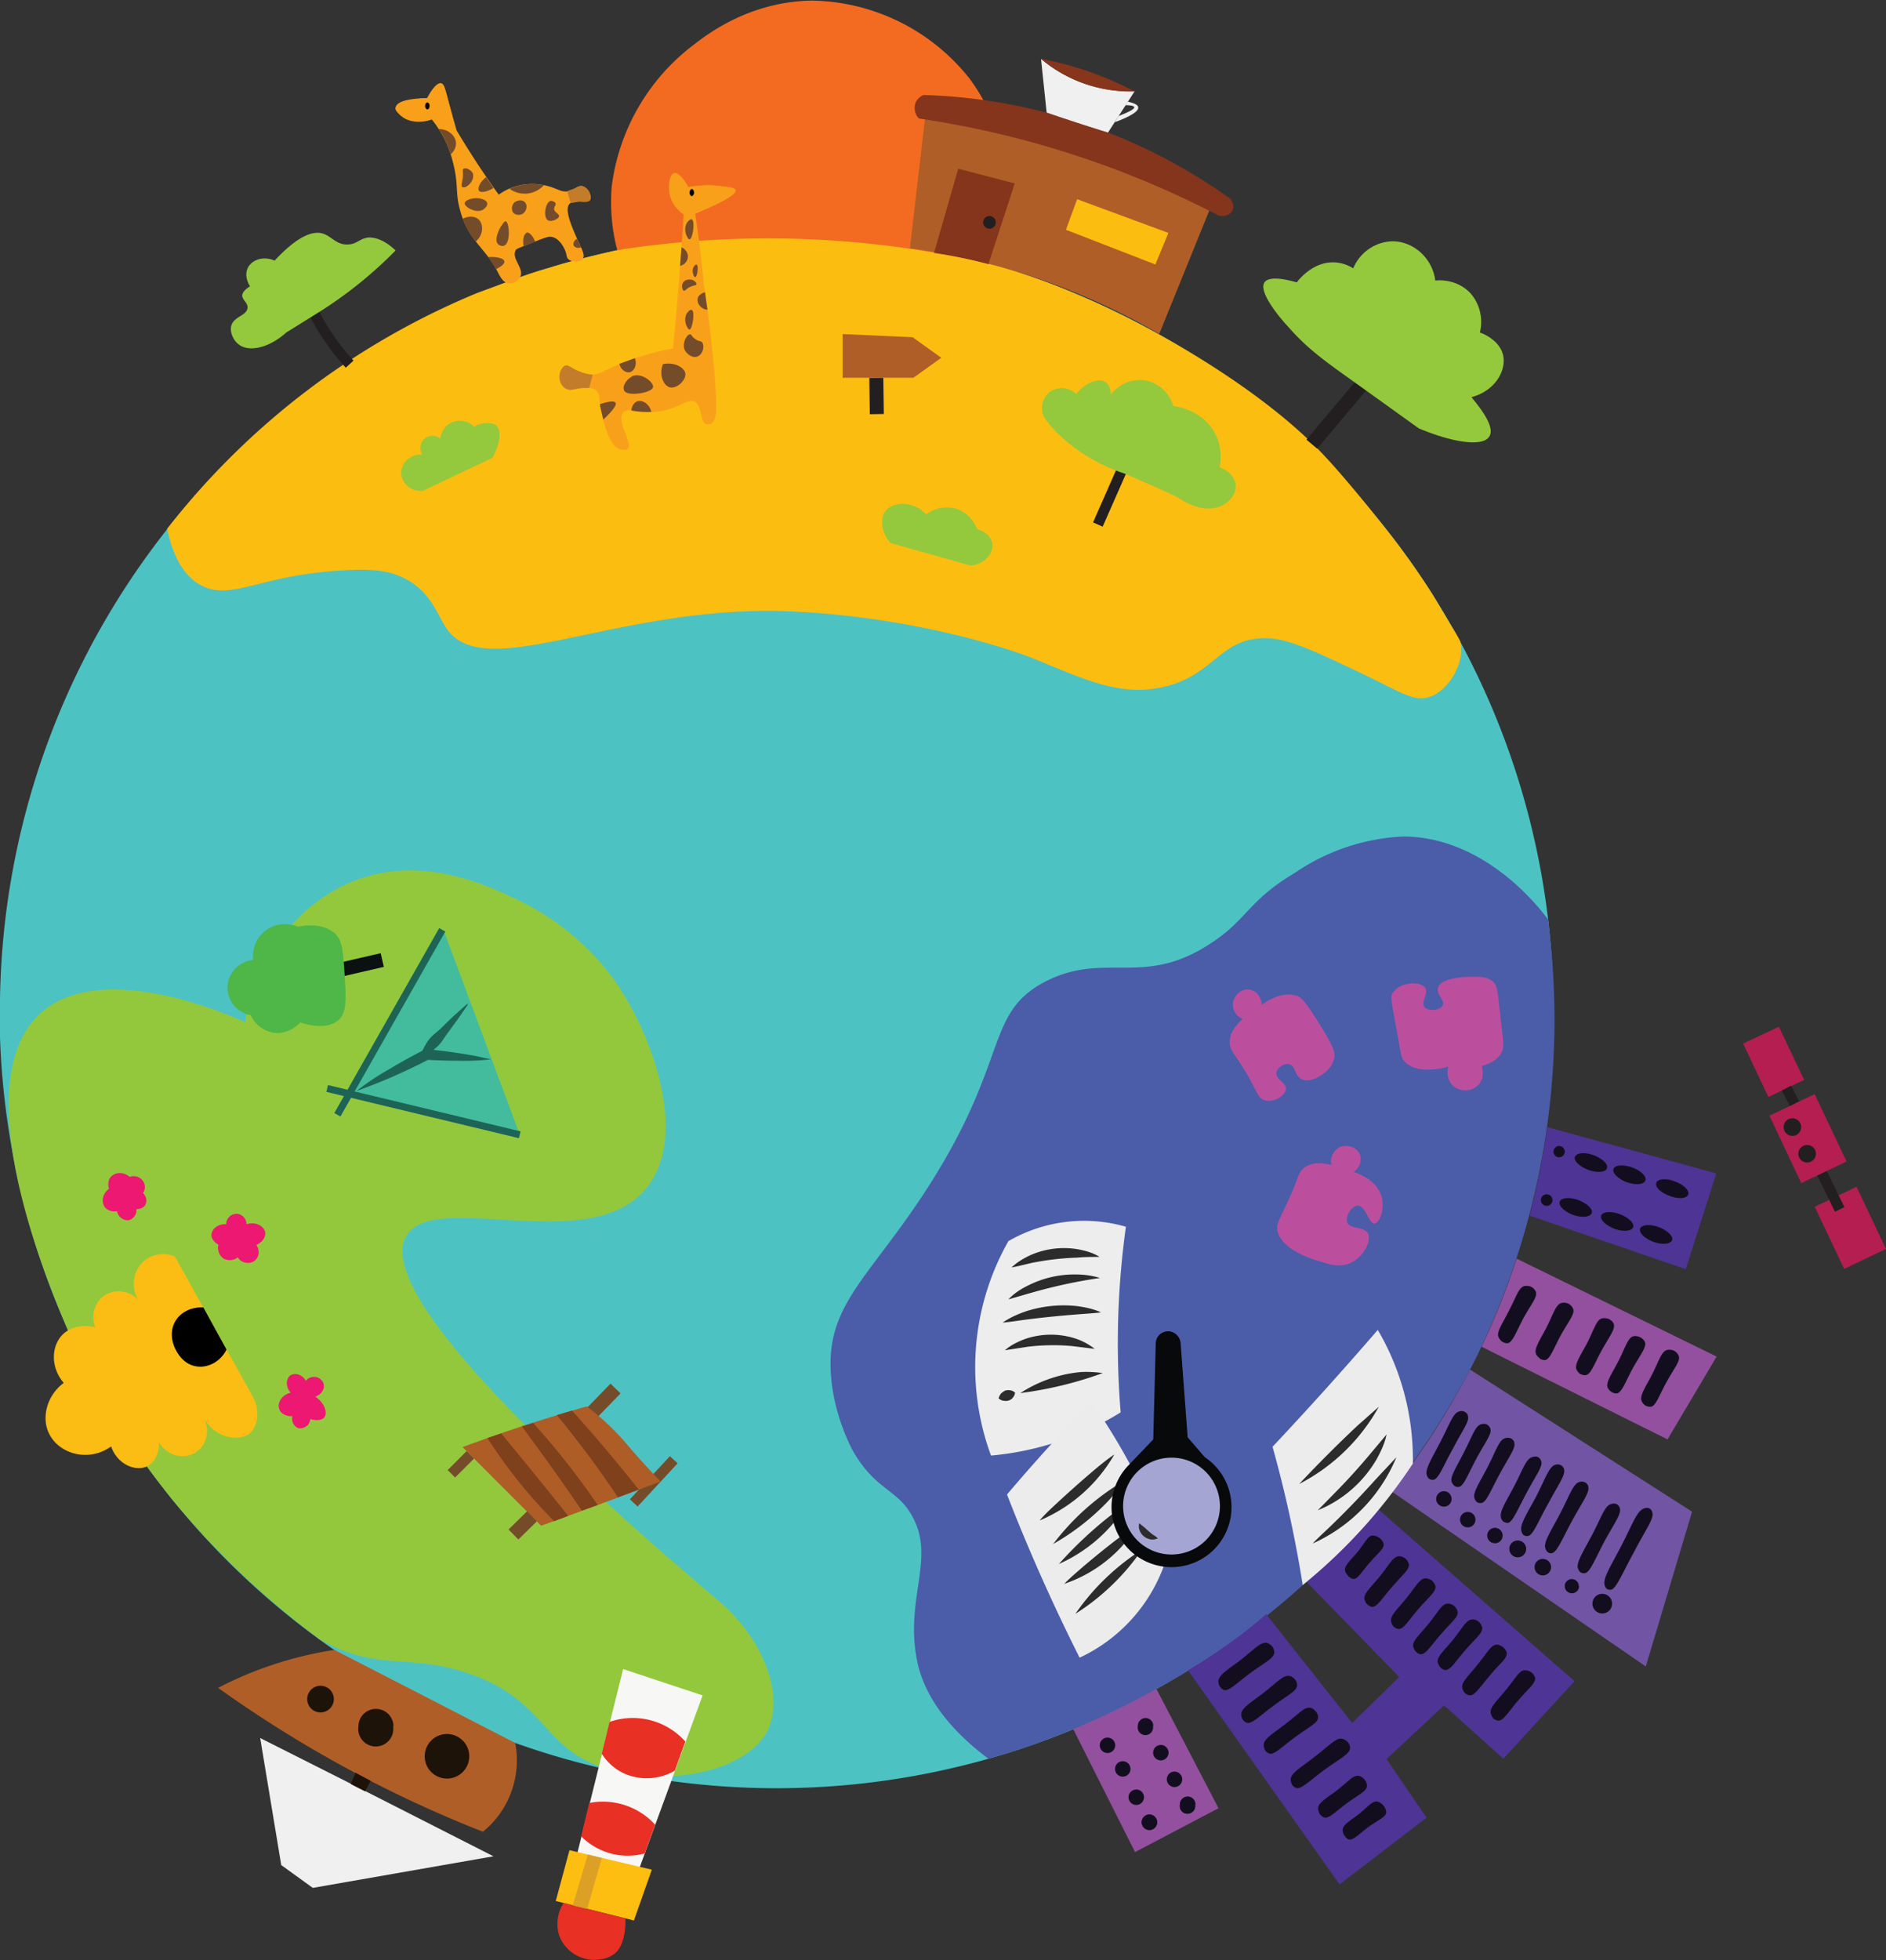 <svg xmlns="http://www.w3.org/2000/svg" viewBox="0 0 716.7 744.5"><rect x="0" y="0" width="716.7" height="744.5" fill="#333333" stroke="none"/><defs><clipPath id="b" clipPathUnits="userSpaceOnUse"><path d="M0 595.3h841.9V0H0z"/></clipPath><clipPath id="c" clipPathUnits="userSpaceOnUse"><path d="M0 595.3h841.9V0H0z"/></clipPath><clipPath id="d" clipPathUnits="userSpaceOnUse"><path d="M0 595.3h841.9V0H0z"/></clipPath><clipPath id="e" clipPathUnits="userSpaceOnUse"><path d="M0 595.3h841.9V0H0z"/></clipPath><clipPath id="a" clipPathUnits="userSpaceOnUse"><path d="M178 665h575.1V-64.4h-575z"/></clipPath><clipPath id="f" clipPathUnits="userSpaceOnUse"><path d="M0 595.3h841.9V0H0z"/></clipPath><clipPath id="g" clipPathUnits="userSpaceOnUse"><path d="M0 595.3h841.9V0H0z"/></clipPath><clipPath id="h" clipPathUnits="userSpaceOnUse"><path d="M0 595.3h841.9V0H0z"/></clipPath><clipPath id="i" clipPathUnits="userSpaceOnUse"><path d="M0 595.3h841.9V0H0z"/></clipPath><clipPath id="j" clipPathUnits="userSpaceOnUse"><path d="M0 595.3h841.9V0H0z"/></clipPath><clipPath id="k" clipPathUnits="userSpaceOnUse"><path d="M0 595.3h841.9V0H0z"/></clipPath><clipPath id="l" clipPathUnits="userSpaceOnUse"><path d="M0 595.3h841.9V0H0z"/></clipPath><clipPath id="m" clipPathUnits="userSpaceOnUse"><path d="M0 595.3h841.9V0H0z"/></clipPath><clipPath id="n" clipPathUnits="userSpaceOnUse"><path d="M0 595.3h841.9V0H0z"/></clipPath><clipPath id="o" clipPathUnits="userSpaceOnUse"><path d="M0 595.3h841.9V0H0z"/></clipPath><clipPath id="p" clipPathUnits="userSpaceOnUse"><path d="M0 595.3h841.9V0H0z"/></clipPath><clipPath id="q" clipPathUnits="userSpaceOnUse"><path d="M0 595.3h841.9V0H0z"/></clipPath><clipPath id="r" clipPathUnits="userSpaceOnUse"><path d="M0 595.3h841.9V0H0z"/></clipPath><clipPath id="s" clipPathUnits="userSpaceOnUse"><path d="M0 595.3h841.9V0H0z"/></clipPath><clipPath id="t" clipPathUnits="userSpaceOnUse"><path d="M0 595.3h841.9V0H0z"/></clipPath><clipPath id="u" clipPathUnits="userSpaceOnUse"><path d="M0 595.3h841.9V0H0z"/></clipPath></defs><g clip-path="url(#b)" transform="matrix(1.333 0 0 -1.333 -265.7 781.1)"><path fill="#4dc2c3" d="M199.3 297.9a221.4 221.4 0 10442.9 0 221.4 221.4 0 00-443 0"/></g><g clip-path="url(#c)" transform="matrix(1.333 0 0 -1.333 -265.7 781.1)"><path fill="#fcbd11" d="M247 435.2c2.2-10.5 6.5-14.3 9.6-16 8.8-4.7 17 3.2 41.7 4.3 7.9.4 12.7-.2 17.4-2.9 7-4.1 8.4-10.3 11.2-14.1 11.5-15.5 49.3 7.7 99 5.2 38.2-1.9 66-12.6 66-12.6 15.2-5.9 26.5-12.4 40.6-8.5 13 3.6 14.9 13.3 27 13.5 6.2.2 13.2-3 27.1-9.6 12.3-5.8 15.9-8.8 20.6-7 5.7 2.2 9.9 10.4 8.4 15.7-.2.5-1 2-2.9 5l-5 8.4c-3.4 5.3-6.2 9.3-7.5 11-2.4 3.4-4.5 6-6.3 8.3-7.4 9.4-14 17-16.2 19.3-17.2 19-49.3 37.7-71.6 47-8.3 3.6-16 6-17 6.4a221 221 0 01-63.6 10.8s-25 .5-50.2-4.7a336 336 0 01-15.3-3.8l-2.7-.8-1.6-.5c-3.7-1-8.1-2.6-8.1-2.6l-12.2-4.5a217.3 217.3 0 01-88.5-67.3"/></g><g clip-path="url(#d)" transform="matrix(1.333 0 0 -1.333 -265.7 781.1)"><path fill="#4b5ca9" d="M640.6 324c-2.7 3.7-18.2 23.5-41.2 23.6a59.6 59.6 0 01-31-10.4c-13.4-8-13.5-13.3-24-20.1-19.3-12.7-30-2-47.2-10.9-17.6-9.3-9.6-22.6-34.8-60.8-15.2-23-26.6-31-26.3-48.7.2-13.4 6.5-24.4 6.5-24.4 6.9-11.8 13.1-10.4 17.5-19.8 5.2-11.1-2.3-22.1.4-38.3 1.2-7.7 5.7-18.2 20.6-29.4 11.7 3.3 28 9 46 18.8a221 221 0 0193.2 95.8A218.8 218.8 0 01640.6 324"/></g><g clip-path="url(#e)" transform="matrix(1.333 0 0 -1.333 -265.7 781.1)"><path fill="#93c83d" d="M290 119.1c16.8-9.8 25.4-4 42.9-10 23-7.8 20.6-22.4 41.2-27.7 17-4.5 39 .2 44.3 12 4.5 10.3-2 26-14 36.2-78.3 66.4-95.3 94-89.2 104.2 8 13.6 53.6-6.8 69.1 14.5 11 15 1 43-9.8 58.3-2 2.8-11 15.2-28.1 23.2-9 4.2-27.7 13-47.2 4.7-24.8-10.6-29.7-37.8-30-39.8-6.7 3-40.8 17.4-57.8 3-22.5-19.2.8-75.4 6.6-89.2 10-24.2 24.5-42.3 30-49.3a236 236 0 0142-40"/></g><g clip-path="url(#f)" transform="matrix(1.333 0 0 -1.333 -265.7 781.1)"><path fill="#f36b21" d="M375.3 514.7a279.1 279.1 0 00107.4-4.2c.7 1.9 10.7 29.3-7 53.1a58.4 58.4 0 01-45 22.2c-17.2-.3-29-9-33.5-12.5a60 60 0 01-23.5-40.6c-.6-7.6.5-13.9 1.6-18"/></g><g clip-path="url(#g)" transform="matrix(1.333 0 0 -1.333 -265.7 781.1)"><path fill="#b05e27" d="M458.7 515.1L463 552a231.7 231.7 0 0081.2-25.7l-14.4-35.5a192.8 192.8 0 01-71 24.4"/><path fill="#84351b" d="M461.3 552.2a4.3 4.3 0 00-1 4.4c.6 1.5 2 2.2 2.3 2.3a158 158 0 0087.5-29.6c.7-.9 1-2 .7-3-.4-1.3-2.1-2.2-4-1.8a270.2 270.2 0 01-85.5 27.7M465.6 513.9a132.8 132.8 0 0015.5-3.2l7.5 23-16.1 4.2z"/><path fill="#fcbd11" d="M503.2 520.5l25.5-9.9 3.7 9-26 9.6z"/><path fill="#231f20" d="M483.2 522.6a1.8 1.8 0 10-3.6 0 1.8 1.8 0 003.6 0"/><path fill="#f1f0f0" d="M497.7 553.9l-1.6 15.3a39 39 0 0126.7-9.2l-7.6-11.8a669 669 0 00-17.5 5.7"/><path fill="#87361b" d="M496.1 569.2a94.8 94.8 0 0026.7-9.3 39.8 39.8 0 00-26.7 9.3"/><path fill="#f1f0f0" d="M517 551.1c4.7 1.7 7 3.2 6.8 4.3 0 .6-1 1.2-3 1.6l-.6-1c1.6 0 2.4-.2 2.5-.6 0-.5-1.4-1.3-4.5-2.5l-1.1-1.8"/></g><g clip-path="url(#h)" transform="matrix(1.333 0 0 -1.333 -265.7 781.1)"><path fill="none" stroke="#231f20" stroke-miterlimit="10" stroke-width="3" d="M299 482.2a67 67 0 00-10.4 15.1"/><path fill="#94c93d" d="M289.9 496.8l-9-5.6c-5.1-4.6-10.9-5.6-13.6-3.3-1.4 1-2.6 3.5-2 5.4.9 2.6 4.4 2.7 4.6 5 .1 1.6-2 2.4-1.4 4 .3 1 2.1 2.1 2.1 2.1-1.1 1.7-1.4 3.7-.6 5.3 1.2 2.3 4.5 3.4 7.6 2 7 7.5 11.2 8.5 13.8 7.7 2.5-.8 3.8-3.2 7-3.1 2.6 0 3.4 1.7 6 2 1.6 0 4.2-.4 7.7-3.7a119.9 119.9 0 00-22.2-17.8M319.7 446l20 9.5c2.4 4.3 2.6 8.1 1 9.3-.8.7-2.3.6-2.7.6-1.7 0-3-.7-3.5-1a5.8 5.8 0 01-6.8 1c-2.5-1.3-2.8-4.2-2.9-4.4-1.2 1-2.9 1-4 .3-1.6-1-2.1-3.1-1.1-4.9-3.2.3-5.8-2.1-6-4.9-.1-3 2.6-5.7 6-5.4M453 431.3l23-6.5c4.2.3 6.7 3.8 6.2 6.4-.4 1.9-2.1 3.4-4.3 4-.2.4-1.7 4.6-6.3 5.9a9.7 9.7 0 01-8.2-1.7c-4 4.1-9.6 3.6-11.7.9-1.5-2.2-1.2-6 1.4-9"/><path fill="none" stroke="#231f20" stroke-miterlimit="10" stroke-width="3" d="M512.3 436.5l7.4 16.8"/><path fill="#94c93d" d="M500.4 462.9c-1.5 1.6-2.6 3-3.3 4a5.8 5.8 0 001.4 7.3 5.8 5.8 0 007.6-.5c3 3.7 6.8 4.6 8.5 3.3 1.3-1 1.4-3 1.4-3.5 2.2 3 6 4.6 9.6 4.1 3.9-.6 7.1-3.5 8.2-7.3.7-.1 8.5-1.1 12-8 2.1-4.1 1.5-8.1 1.2-9.5 2.6-.9 4.5-3 4.6-5.2.2-3-2.7-5-3.2-5.3-3.4-2.2-8.7-1.4-13.4 2a452 452 0 01-15.3 6.8 49.6 49.6 0 00-19.3 11.8"/><path fill="none" stroke="#231f20" stroke-miterlimit="10" stroke-width="4" d="M573.3 459.4l14.7 17.5"/><path fill="#94c93d" d="M559.8 505.5c1.3 1.9 6.1.9 9.2 0 .4.5 4.5 6 10.8 5.7 2.3-.1 4.2-1 5.3-1.7 2 4.8 6.7 7.8 11.6 7.7 5.8-.2 11-4.9 11.8-11.2.5.1 6.2.7 10.2-3.8a12.4 12.4 0 002.5-11c.5-.1 5.5-2 6.6-6.3 1.1-4.6-2.4-10.4-9-12.1 1.6-2 7-8.3 5.1-11.2-1.7-2.9-9.8-2-20.1 2.3l-16.3 11.7c-9.8 7-15 10.5-20.8 17.1-2 2.1-8.8 10-6.9 12.8"/></g><path fill="#94c93d" d="M333.2 157.3l-.2-13.8z"/><path fill="none" stroke="#231f20" stroke-miterlimit="10" stroke-width="5.333" d="M333 143.5l.2 13.8"/><path fill="#b05e27" d="M320.2 143.5h26.9l10.6-7.6-10.9-7.8-26.6-1.2z"/><g clip-path="url(#i)" transform="matrix(1.333 0 0 -1.333 -265.7 781.1)"><path fill="#f9a01b" d="M370.9 467.8c.9-3.5 2.3-9.3 5.6-10 .3 0 1.2-.2 1.7.2 1.8 1.6-3.2 7.7-1.3 10.3 1.4 2 5-.7 11.4.6 5.2 1.1 7.3 3.7 9.2 2.5 2.1-1.4 1.4-6 3.3-6.4l1.2.2c1.3.7 1.5 3 1.5 4.5 0 12.2-3.5 35.2-3.5 35.2a350.6 350.6 0 01-2.5 20.2c6 2.5 11.8 5.2 11.5 6.7-.2.6-1.4.8-3.3 1-2.5.4-6.1.6-10.5-.2-.1.2-2.1 4.4-3.7 4-1.2-.2-1.8-3.6-1.2-6.2.7-3 3-4.9 3.9-5.5a1009 1009 0 00-3-38.2 77.6 77.6 0 01-19.1-6.2c-.9-.4-2.3-1.3-4.3-1.3-4 0-5.9 3.3-7.5 2.5-1.5-.7-2-4.3-.5-5.9 2-2.3 6.9 1.2 9.6-1.2 1.2-1.1.4-2.3 1.5-6.8"/><path fill="#f9a01b" d="M394.2 525l3.3.1c6.7 2.8 11.8 5.3 11.5 6.7-.2.6-1.4.8-3.3 1-3.9.6-7.3.4-10.1-.2-1.3 2.5-3 4.3-4 4-1.4-.3-1.9-3.7-1.3-6.2.7-3 3-4.9 3.9-5.5"/><path fill="#c37c2a" d="M368.3 479.2l-1-3.8h-2c-2.3-.2-3-.8-4.2-.4a3.5 3.5 0 00-1.8 1.6c-1.1 1.9-.2 4.7 1.2 5.2 1 .3 1.6-.8 4.1-1.7 1.4-.6 2.7-.8 3.7-.9"/><path fill="#f9a01b" d="M364.3 517c1-2.3 1.8-3.7 1.2-4.7-.7-1-2.8-1.2-4-.3-.9.6-.4 1.5-1.4 3.3-.3.6-1.4 2.6-3.2 3.1-1 .3-1.7 0-3.9-.8-6.1-2.5-6.4-2.4-6.7-3-1.2-2.5 2.6-5.1 1.3-7.6-.7-1.3-2.3-2-3.6-1.7-1.3.3-2 1.8-2.4 2.4-3.8 7.9-8.8 9.4-11.2 18.7-1.4 5.3-.2 6.8-2.1 13.9a31.3 31.3 0 01-6 11.8c-.7-.2-6.6-1.5-9.4 1.6-.4.4-1 1-.8 1.6.3 2 6.7 2.6 9 2.7 2.3 4.3 3.6 4.3 4 4.2 1-.2 1.2-2.1 2.4-6.4l2-7a253.9 253.9 0 0112-18.3c1.4 1 4.2 2.7 8.2 3 4.3.4 8-1.3 8-1.3 1.1-.4 1.8-.8 3-.8 2.3.1 3 1.8 4.6 1.5 1.5-.3 2.9-2.7 2.3-3.8-.8-1.5-4.6.4-6-1.3-1.4-1.8.8-6.6 2.7-10.9"/><path fill="#f9a01b" d="M328.3 552.9l-6-1c-.5-.3-5.6-1.7-8.7 1.1-.5.5-1.7 1.5-1.4 2.5.5 2.4 7.7 2.5 8.9 2.5.5.9 2.5 4.6 4 4.2.6-.1.9-.9 1.6-3.3l1.6-6"/><path fill="#c37c2a" d="M361 531.5l1-3.4 2.5.4c1.7 0 2.5-.2 3 .4.4.6 0 1.7 0 2-.4 1-1.4 2.1-2.5 2.1-.5 0-.7-.2-1.8-.7l-2.2-.8"/><path fill="#040505" d="M397.2 531.1c0-.5-.3-1-.7-1-.3 0-.6.5-.6 1s.3 1 .6 1c.4 0 .7-.5.7-1M321.8 555.8c0-.5-.3-1-.6-1-.4 0-.7.5-.7 1s.3 1 .7 1c.3 0 .6-.5.6-1"/></g><path fill="#b41e51" d="M684.5 449.4l-12.1-25.6 17.2-8.2 12.1 25.6zM672 416.7l-9.6-20.3L676 390l9.6 20.2zM700.8 482l-11.2-23.6 15.9-7.6 11.2 23.6z"/><path fill="#b41e51" stroke="#231f20" stroke-miterlimit="10" stroke-width="4" d="M692.4 445.7l6.7 13.7"/><g clip-path="url(#j)" transform="matrix(1.333 0 0 -1.333 -265.7 781.1)"><path fill="#b41e51" stroke="#231f20" stroke-miterlimit="10" stroke-width="3" d="M710.9 271.5l-2.3 4.4"/><path fill="#231f20" d="M717 257.2a2.5 2.5 0 10-5 0 2.5 2.5 0 005 0M712.8 264.8a2.5 2.5 0 10-5 0 2.5 2.5 0 005 0"/></g><g clip-path="url(#k)" transform="matrix(1.333 0 0 -1.333 -265.7 781.1)"><path fill="#bc4f9d" d="M596.5 303.3c-1-1.3-.5-2.5.8-9.9 1.5-8 1.4-8.9 2.5-10 3.5-3.6 10.6-1.9 12.4-1.4-.6-2 0-4.1 1.3-5.4 2.2-2 5.9-1.7 7.6.6 1.6 2 .7 4.8.6 5 1.5.4 4 1.2 5.5 3.5 1.1 1.8.7 3.2-.1 10.3-.9 7.7-.8 9.1-2.3 10.4-1.7 1.3-3.7 1.3-6.8 1.2-1.3 0-8-.3-8.7-3.1-.6-2 2.1-3.6 1.3-5-.7-1.5-4.1-1.8-5.2-.5-1.1 1.5 1.3 3.9.2 5.5-1.3 1.9-7 1.7-9-1.2M560 272.4c-2.1.5-2.2 2.4-5.6 8.2-3.2 5.3-4.6 6.1-4.5 8.5 0 3 2.3 5.2 3.7 6.5-1.9.8-3 2.7-2.8 4.6.4 2.4 2.8 4.3 5 3.7 1.8-.4 3.2-2.2 3.2-4.3 1.1.9 6 4.2 10.3 2.5 1.5-.6 3.1-3.1 6.3-8.1 4-6.5 4.5-8.1 4-9.9a7.6 7.6 0 00-2.9-4c-.6-.5-3.8-2.8-6.2-1.7-2.2 1-1.8 3.9-3.6 4.3-1.5.4-3.5-1-3.7-2.4-.3-1.9 2.9-2.8 2.7-4.7-.1-1.8-3.4-3.9-6-3.2M563.5 235.6c-.3 1.6.1 1.8 3.5 9.2 2.6 5.7 2.4 7.3 4.4 8.6 2.5 1.6 5.6 1.1 7.5.6-.5 2 .5 4 2.2 5 2 1 5 .2 5.9-2 .6-1.7 0-3.8-1.8-5 .7-.2 6.6-2 8-7.1.9-3.4-.5-7.4-2-7.6-1.6-.2-2.6 5.2-4.8 5.1-1.7 0-3.7-3-3-4.8.9-2 4.7-1 5.9-3.1 1.1-2.2-1.3-6.7-4.9-8.4-3-1.4-6-.5-9 .5-2.5.7-11 3.4-12 9"/></g><g clip-path="url(#l)" transform="matrix(1.333 0 0 -1.333 -265.7 781.1)"><path fill="#4e3494" d="M635.3 239.6l44.6-15.3 8.7 27.3-48.2 13.2a217.9 217.9 0 00-5-25.2"/><path fill="#93509f" d="M621.7 202.2l53-26.4 14 23.6-57 27.9a212.4 212.4 0 00-10-25.1"/><path fill="#7155a4" d="M596 161l72.5-49.9 13.2 44.1-63.3 40.5A212.3 212.3 0 00596 161"/><path fill="#4e3494" d="M592 156.1l56.2-49.2-20.3-22.1L611 100l-16.4-15.3L606 68l-24.8-19L538 110a146.3 146.3 0 0122.3 16l24.5-31 13.4 13.1-26.4 27.1 10.6 11 9.7 10"/><path fill="#93509f" d="M505.3 93.2l17.6-35 23.8 12.5-17.7 34a224.3 224.3 0 00-23.7-11.5"/><path fill="#130e1f" d="M670.7 232.1c-2.6 1-4.2 2.6-3.8 3.8.4 1.1 2.8 1.3 5.3.4 2.5-1 4.2-2.6 3.8-3.7-.5-1.2-2.8-1.4-5.3-.5M675.3 245.2c-2.5.9-4.2 2.5-3.8 3.7.4 1.2 2.8 1.4 5.3.4 2.5-.9 4.2-2.6 3.8-3.7-.4-1.2-2.8-1.4-5.3-.4M659.6 235.8c-2.5 1-4.2 2.6-3.8 3.8.4 1.1 2.8 1.3 5.3.4 2.5-1 4.2-2.6 3.8-3.7-.4-1.2-2.8-1.4-5.3-.5M663 249.1c-2.4 1-4.1 2.6-3.7 3.8.4 1.1 2.8 1.3 5.3.4s4.2-2.6 3.8-3.7c-.4-1.2-2.8-1.4-5.3-.5M647.7 239.8c-2.5 1-4.2 2.6-3.7 3.8.4 1.1 2.8 1.3 5.3.4 2.5-1 4.2-2.6 3.8-3.7-.5-1.2-2.8-1.4-5.4-.5M652.1 252.6c-2.5 1-4.2 2.6-3.8 3.7.5 1.2 2.8 1.4 5.3.5 2.6-1 4.3-2.6 3.8-3.8-.4-1.1-2.8-1.3-5.3-.4M641.9 244a1.6 1.6 0 10-3.3 0 1.6 1.6 0 003.3 0M645.4 257.8a1.6 1.6 0 10-3.2 0 1.6 1.6 0 003.2 0M657.3 133.3s-.5.4-.6 1.4c-.2 2 2.2 5.7 5 11.1 3 5.9 4.2 9.3 6 10.2 1 .5 1.7.2 1.7.2.7-.3 1-1 1-1.4.4-1.7-2-4.8-5.2-11-3.3-6-5-10.3-6.5-10.8-.9-.2-1.4.3-1.4.3M658.9 129a2.8 2.8 0 10-5.6 0 2.8 2.8 0 005.6 0M649.5 134a2 2 0 10-4.1 0 2 2 0 004 0M641.5 139.4a2.3 2.3 0 10-4.7 0 2.3 2.3 0 004.7 0M634.4 144.6a2.4 2.4 0 10-4.8 0 2.4 2.4 0 004.8 0M627.7 148.4a2.2 2.2 0 10-4.4 0 2.2 2.2 0 004.4 0M613.1 159.3a2.2 2.2 0 10-4.3 0 2.2 2.2 0 004.3 0M529.2 66.7a2.2 2.2 0 10-4.4 0 2.2 2.2 0 004.4 0M540 71.8a2.2 2.2 0 10-4.3 0 2.2 2.2 0 004.4 0"/><path fill="#130e1f" d="M529.2 66.7a2.2 2.2 0 10-4.4 0 2.2 2.2 0 004.4 0M540 71.8a2.2 2.2 0 10-4.3 0 2.2 2.2 0 004.4 0M525.4 74.3a2.2 2.2 0 10-4.3 0 2.2 2.2 0 004.3 0M536.3 79.4a2.2 2.2 0 10-4.3 0 2.2 2.2 0 004.3 0M521.6 81.9a2.2 2.2 0 10-4.4 0 2.2 2.2 0 004.4 0M532.4 87a2.2 2.2 0 10-4.3 0 2.2 2.2 0 004.3 0M517.2 89.1a2.2 2.2 0 10-4.3 0 2.2 2.2 0 004.3 0M528 94.2a2.2 2.2 0 10-4.3 0 2.2 2.2 0 004.4 0M619.9 153.4a2.2 2.2 0 10-4.3 0 2.2 2.2 0 004.3 0M649.8 138s-.5.4-.7 1.3c-.3 1.7 1.8 4.9 4.2 9.5 2.6 5 3.5 7.9 5.1 8.5 1 .4 1.7.1 1.7.1.7-.3 1-1 1-1.2.5-1.6-1.5-4.2-4.3-9.3-2.8-5.3-4.2-9-5.6-9.2-.8-.2-1.4.3-1.4.3M640.5 143.7s-.5.4-.7 1.4c-.3 1.7 1.9 5 4.3 9.6 2.7 5.2 3.6 8.2 5.3 8.9 1 .4 1.7 0 1.7 0 .6-.2 1-1 1-1.2.5-1.6-1.6-4.3-4.5-9.6s-4.3-9-5.8-9.4c-.7-.2-1.3.3-1.3.3M633.6 148.6s-.5.4-.6 1.4c-.3 1.7 1.8 5 4.3 9.6 2.6 5.2 3.6 8.2 5.2 8.9 1 .4 1.7 0 1.7 0 .7-.3 1-1 1-1.2.5-1.6-1.6-4.3-4.4-9.6-3-5.3-4.3-9-5.8-9.4-.8-.2-1.4.3-1.4.3M627.9 152.4s-.6.4-.7 1.3c-.4 1.6 1.6 4.6 3.9 9 2.4 4.7 3.3 7.5 4.9 8 1 .4 1.7.1 1.7.1.6-.3 1-1 1-1.2.5-1.5-1.5-4-4.1-8.9-2.7-5-4-8.4-5.4-8.7-.8 0-1.3.4-1.3.4M620.3 158s-.5.4-.7 1.3c-.3 1.6 1.7 4.5 3.9 8.8 2.4 4.7 3.2 7.5 4.8 8 1 .4 1.7 0 1.7 0 .7-.3 1-.9 1-1.2.5-1.5-1.4-3.9-4-8.7-2.7-4.9-3.9-8.3-5.3-8.5-.8-.2-1.4.3-1.4.3M613.9 162.6s-.5.4-.8 1.3c-.3 1.5 1.6 4.3 3.7 8.5 2.3 4.5 3.1 7.2 4.7 7.7 1 .3 1.6 0 1.6 0 .7-.3 1-1 1.1-1.2.5-1.5-1.4-3.8-3.9-8.4-2.5-4.7-3.7-8-5-8.2-.9-.2-1.4.3-1.4.3M606.7 164.6s-.5.4-.7 1.3c-.3 1.7 1.7 4.8 4 9.3 2.6 5 3.5 7.9 5.1 8.5 1 .4 1.7 0 1.7 0 .7-.3 1-1 1-1.2.5-1.5-1.5-4-4.2-9.2-2.8-5-4.1-8.7-5.6-9-.8-.1-1.3.3-1.3.3M668.3 185.5s-.7.5-1 1.3c-.6 1.5 1.2 4 3.1 7.7 2 4 2.6 6.5 4.3 6.8 1 .2 1.8-.2 1.8-.2a3 3 0 001.3-1.3c.8-1.4-1-3.4-3.3-7.5-2.3-4.2-3.2-7.2-4.7-7.2-.9 0-1.5.4-1.5.4M658.6 189.4s-.6.4-1 1.2c-.5 1.6 1.3 4 3.2 7.7 2 4 2.6 6.5 4.2 6.9 1 .2 1.9-.3 1.9-.3a3 3 0 001.3-1.2c.7-1.4-1-3.4-3.4-7.6-2.2-4.1-3.2-7.2-4.7-7.2-.8 0-1.5.5-1.5.5M649.7 194.5s-.6.5-1 1.3c-.5 1.6 1.3 4 3.2 7.7 2 4 2.6 6.5 4.2 6.8 1 .2 1.9-.2 1.9-.2a3 3 0 001.3-1.2c.7-1.5-1-3.5-3.3-7.6-2.3-4.2-3.2-7.2-4.8-7.2-.8 0-1.5.4-1.5.4M638.2 199s-.7.4-1 1.2c-.6 1.5 1.2 4 3.1 7.7 2 4 2.6 6.5 4.3 6.8 1 .2 1.8-.2 1.8-.2a3 3 0 001.3-1.3c.8-1.4-1-3.4-3.3-7.5-2.3-4.2-3.2-7.2-4.7-7.3-.9 0-1.5.5-1.5.5M627.5 203.7s-.6.4-1 1.3c-.6 1.5 1.3 4 3.1 7.7 2.1 4 2.7 6.4 4.3 6.8 1 .2 1.9-.2 1.9-.2a3 3 0 001.3-1.3c.7-1.4-1.1-3.4-3.4-7.5-2.2-4.2-3.2-7.2-4.7-7.3-.8 0-1.5.5-1.5.5M625 96.4s-.6.6-.7 1.5c-.3 1.6 1.9 3.5 4.4 6.6 2.8 3.4 3.8 5.6 5.4 5.5 1 0 1.8-.6 1.8-.6a3 3 0 001-1.4c.4-1.6-1.7-3-4.7-6.5s-4.4-6.1-5.9-5.8c-.8.1-1.4.7-1.4.7M616.9 103.6s-.6.6-.7 1.5c-.3 1.6 2 3.5 4.4 6.6 2.8 3.4 3.8 5.6 5.4 5.6 1 0 1.8-.7 1.8-.7a3 3 0 001-1.4c.5-1.6-1.7-3-4.6-6.5-3-3.5-4.5-6.1-6-5.8-.8.1-1.3.7-1.3.7M609.9 110.9s-.5.5-.7 1.4c-.3 1.6 2 3.5 4.5 6.6 2.7 3.4 3.7 5.6 5.4 5.6 1 0 1.7-.6 1.7-.6a3 3 0 001-1.5c.5-1.6-1.6-3-4.6-6.5-3-3.4-4.5-6.1-6-5.8-.7.1-1.3.8-1.3.8M602.9 115.4s-.5.5-.7 1.4c-.3 1.6 2 3.5 4.5 6.6 2.7 3.4 3.7 5.6 5.4 5.6 1 0 1.7-.6 1.7-.6a3 3 0 001-1.5c.5-1.6-1.6-3-4.6-6.5-3-3.4-4.5-6.1-6-5.8-.7.1-1.3.8-1.3.8M596.5 122.6s-.5.5-.6 1.4c-.3 1.6 1.9 3.5 4.4 6.6 2.7 3.4 3.8 5.6 5.4 5.6 1 0 1.8-.6 1.8-.6a3 3 0 001-1.5c.4-1.6-1.7-3-4.7-6.5-3-3.4-4.4-6.1-5.9-5.8-.8.1-1.4.8-1.4.8M589 128.9s-.5.5-.7 1.4c-.3 1.6 2 3.5 4.5 6.6 2.7 3.4 3.7 5.6 5.4 5.6 1 0 1.7-.6 1.7-.6a3 3 0 001-1.5c.5-1.5-1.6-3-4.6-6.5-3-3.4-4.5-6.1-6-5.8-.7.2-1.3.8-1.3.8M583.6 137s-.6.5-.8 1.3c-.4 1.4 1.5 3 3.6 5.5 2.3 2.9 3 4.8 4.5 4.6a3.5 3.5 0 002.8-2.1c.5-1.5-1.3-2.6-3.8-5.5-2.5-2.8-3.6-5.1-5-4.7-.7.2-1.3.8-1.3.8M582.5 63s-.4.7-.4 1.5c0 1.5 2.1 2.6 4.7 4.6 2.8 2.3 4 4 5.5 3.4.8-.3 1.4-1 1.4-1 .6-.7.7-1.4.8-1.7.2-1.5-1.9-2.2-5-4.4-3-2.2-4.6-4.2-5.9-3.5-.7.4-1 1.1-1 1.1M575.5 69.2s-.4.6-.4 1.5c0 1.6 2.5 2.9 5.5 5.2 3.3 2.6 4.6 4.4 6.2 4 1-.3 1.5-1 1.5-1 .6-.7.7-1.5.7-1.7.1-1.6-2.2-2.5-5.6-5-3.5-2.6-5.4-4.7-6.7-4.1-.8.4-1.2 1-1.2 1M567.6 77.6s-.4.6-.3 1.6c.3 1.7 3.3 3.4 7 6.3 4 3.1 5.9 5.3 7.6 5 1-.2 1.7-1 1.7-1 .5-.6.6-1.3.6-1.6 0-1.7-2.8-3-7.1-6.1-4.4-3.2-6.8-5.8-8.3-5.3-.8.3-1.2 1-1.2 1M559.9 87.4s-.4.6-.3 1.5c.1 1.7 2.9 3.2 6.3 5.9 3.7 2.8 5.3 4.9 7 4.5 1-.2 1.5-1 1.5-1 .6-.6.7-1.4.7-1.7 0-1.6-2.6-2.7-6.5-5.6-4-2.9-6.1-5.3-7.5-4.7-.8.3-1.2 1-1.2 1M553.5 96.2s-.4.6-.3 1.5c.2 1.7 3 3.3 6.5 6 3.8 3 5.5 5 7.2 4.7 1-.2 1.6-1 1.6-1 .5-.6.6-1.4.6-1.6 0-1.7-2.6-2.8-6.6-5.8-4.1-3-6.4-5.5-7.8-4.9-.8.3-1.2 1-1.2 1M547 105.5s-.4.7-.3 1.6c.2 1.7 3 3.3 6.5 6 3.8 3 5.5 5 7.2 4.7 1-.2 1.6-1 1.6-1 .5-.6.6-1.4.6-1.7 0-1.6-2.6-2.8-6.6-5.7-4.1-3-6.4-5.5-7.8-5-.8.4-1.2 1.1-1.2 1.1"/></g><g clip-path="url(#m)" transform="matrix(1.333 0 0 -1.333 -265.7 781.1)"><path fill="#ededee" d="M481.9 171.2a84.5 84.5 0 0136.9 12.3 240.5 240.5 0 001.5 52.9 43.1 43.1 0 01-33.5-4.1 72.8 72.8 0 01-5-61"/><path fill="#ececed" d="M570.7 134.3a348.8 348.8 0 01-8.6 39.4 1062.6 1062.6 0 0130 33.3 72.8 72.8 0 0010-38.1 153.3 153.3 0 00-31.4-34.6M507.1 113.6a531.8 531.8 0 00-20.7 46.5 557 557 0 0024 26.5 173.2 173.2 0 0022-42.8 46.5 46.5 0 00-25.3-30.2"/><path fill="#2c2c2c" d="M487.7 224.8c1.7 1.6 3.6 2.7 5.6 3.6a23.8 23.8 0 0013.2 1.6c2.2-.4 4.4-1 6.3-2.2-2.2 0-4.3 0-6.4-.2a78.8 78.8 0 01-12.4-1.4c-2-.4-4-1-6.3-1.4M486.8 215.7c1.6 1.7 3.6 3 5.7 4a29.3 29.3 0 0013.4 3.1c2.4 0 4.7-.3 7-1a148.4 148.4 0 01-19.5-4.2l-6.6-1.9M485.2 209.1c2 1.4 4.3 2.4 6.6 3.2a35 35 0 0014.4 1.5c2.4-.3 4.8-.8 7-1.8-2.3-.3-4.7-.4-7-.6a292.3 292.3 0 01-13.9-1.4c-2.3-.3-4.6-.7-7-.9M485.8 201.2c1.7 1.5 3.8 2.5 6 3.3a22.8 22.8 0 0013.6.2 18 18 0 006-3.1l-6.5.8a59.7 59.7 0 01-12.6-.2l-6.5-1M490.2 189a38.2 38.2 0 0017.3 6c2 .1 4 0 6.2-.3a108.7 108.7 0 00-23.5-5.7M484 187.5c.2.7.5 1.1.8 1.5l1 .7c.5.1.9.2 1.4.1.4 0 1-.2 1.5-.7-.1-.7-.4-1.1-.7-1.5a2.6 2.6 0 00-2.4-.8c-.5 0-1 .2-1.6.7M495.7 152.7c1.6 1.9 3.4 3.5 5 5a331.5 331.5 0 0010.6 9.4c1.8 1.5 3.6 3 5.7 4.4a44.3 44.3 0 00-21.3-18.8M499.5 145.9a70.3 70.3 0 0020.1 18c-1.2-2-2.7-3.8-4.2-5.5a68 68 0 00-16-12.5M501.2 140.3a115.2 115.2 0 0019.1 17.1c-1-2-2.2-3.8-3.6-5.5a43.4 43.4 0 00-15.5-11.6M502.6 134.5c1.6 1.7 3.3 3.1 5 4.6a244.2 244.2 0 0010.1 8.2c1.8 1.3 3.6 2.7 5.5 3.9-1-2-2.4-3.9-3.8-5.6a39.4 39.4 0 00-16.8-11M505.9 126.1a66.6 66.6 0 0019 18.3 65.5 65.5 0 00-19-18.3M569.7 163.1a380 380 0 0016.7 16.7l6 5.3a54.6 54.6 0 00-22.7-22M575 155.6l5.2 5.3a180.8 180.8 0 019.7 10.7l4.7 5.6c-.5-2.5-1.6-4.8-2.8-7a34.3 34.3 0 00-16.8-14.6M573.6 146.2c2 2.1 4.2 4 6.2 6a253.5 253.5 0 0111.7 12.2l5.9 6.3a46.4 46.4 0 00-23.7-24.5"/></g><g clip-path="url(#n)" transform="matrix(1.333 0 0 -1.333 -265.7 781.1)"><path fill="#07090a" d="M516.2 156.5a17 17 0 1034.2 0 17 17 0 00-34.2 0"/><path fill="#07090a" d="M542.9 170.6l-5 5.8-2 26.7c-.1 2-1.8 3.6-3.7 3.5a3.5 3.5 0 01-3.4-3.5l-.7-27.3-6.7-7"/><path fill="#a4a5d2" d="M547.1 156.8a13.8 13.8 0 10-27.6 0 13.8 13.8 0 0027.6 0"/><path fill="#2c2c2c" d="M524.1 151.9l1.5-1.2 1.1-1 1.2-1c.5-.3 1-.6 1.5-1.1-.7-.3-1.4-.4-2-.3a4 4 0 00-2 .9c-1 .8-1.7 2.3-1.3 3.7"/></g><path fill="#42bc9c" d="M197 429.6l-65.5-14.4 37.4-61z"/><g clip-path="url(#o)" transform="matrix(1.333 0 0 -1.333 -265.7 781.1)"><path fill="#1d6456" d="M339.3 284.1a65.9 65.9 0 00-9.3-.4 139.5 139.5 0 00-9.2.3l.8.1a161.3 161.3 0 00-20.6-9 69.5 69.5 0 009.3 6.2c3.3 2 6.6 3.8 9.9 5.5l.4.2h.4a177 177 0 0013.7-1.9l4.6-1"/><path fill="#1d6456" d="M332.7 299.7l-2.9-4.2-3-4.1c-1-1.4-1.9-3-3.2-4a17.3 17.3 0 00-4.3-3l-.3.2a17.4 17.4 0 002.3 4.7c1 1.5 2.5 2.5 3.7 3.6a173 173 0 003.7 3.6l3.8 3.4z"/><path fill="none" stroke="#1d6456" stroke-miterlimit="10" stroke-width="2" d="M347.5 262.6l-54.9 13.2M325.4 321l-29.9-52.7"/></g><g clip-path="url(#p)" transform="matrix(1.333 0 0 -1.333 -265.7 781.1)"><path fill="#100a09" stroke="#754c29" stroke-miterlimit="10" stroke-width="4" d="M374.8 190.3l-6.6-6.8"/><path fill="#100a09" stroke="#754c29" stroke-miterlimit="10" stroke-width="3" d="M391.4 170L380 157.7"/><path fill="#ae5d26" d="M331.2 173.6a478.2 478.2 0 0035.4 11.6 72 72 0 0010.5-9.7c1.3-1.5 3.2-3.8 6.5-7.4l4-4.3a2417.4 2417.4 0 00-34-12.6z"/><path fill="#100a09" stroke="#754c29" stroke-miterlimit="10" stroke-width="3" d="M333.4 171.4L328 166"/><path fill="#100a09" stroke="#754c29" stroke-miterlimit="10" stroke-width="4" d="M351 153.9l-5.3-5.2"/><path fill="#7f401c" d="M338.3 176.2l3.9 1.3a1452.1 1452.1 0 0019.1-23.5l-4-1.5a139.4 139.4 0 00-19 23.7M348 179.5l3.3 1a212.4 212.4 0 0018.4-23.4l-4.5-1.6a711.4 711.4 0 01-17.1 24M358 182.7l4.4 1.3a448.4 448.4 0 0019-22.5l-5.9-2.2a299.1 299.1 0 01-17.4 23.4"/></g><g clip-path="url(#q)" transform="matrix(1.333 0 0 -1.333 -265.7 781.1)"><path fill="none" stroke="#0a1110" stroke-miterlimit="10" stroke-width="4" d="M308.3 312.4l-13-3"/><path fill="#4fb648" d="M297.5 309.3c.5-8 .8-11.9-1.7-14-3.4-3.1-9.6-1.1-10.9-.7-.3-.4-3-3.2-7-3-3 .3-5.8 2.2-7.1 5.1a8 8 0 00-6.6 8.3 8 8 0 007.3 7.4c-.4 3.4 1.1 6.8 4 8.7 4 2.8 8.6.9 8.8.8 1 .2 7.1 1.4 10.7-2.1 1.9-2 2.1-4.8 2.5-10.5"/></g><g clip-path="url(#r)" transform="matrix(1.333 0 0 -1.333 -265.7 781.1)"><path fill="#ed1872" d="M232.7 240.8c.3-1.7 2-2.8 3.5-2.5 1.2.4 2.2 1.7 2 3.1.2 0 1.6 0 2.4 1 .7 1 .6 2.5-.5 3.6.7 1 .7 2.4 0 3.4a3.2 3.2 0 01-3.8 1.2c-1.7 1.5-4 1.4-5.3.1-.8-.8-1-2.2-.6-3.5-2-1.4-2.2-3.9-1.2-5.2.8-1 2.1-1.4 3.5-1.2M261.6 231.3c-.4-1.5.2-3.1 1.5-4 1.3-.7 3-.5 4 .4 1-1.7 3.4-2.1 4.8-1 1.3 1 1.6 3 .5 4.5 1.8.8 2.8 2.4 2.5 3.7-.3 1.6-2.7 3.1-5.3 2.2a3 3 0 01-2.7 3 3 3 0 01-3.1-3c-2.4.2-4.1-1.4-4.2-3 0-1.1.8-2.2 2-2.8M282.7 182.4c-.4-1.5.5-3 1.7-3.4 1.4-.3 3.2.7 3.4 2.6 1.6-.5 3.3-.4 4 .5.9 1.2.2 4-2.6 5.9 1.7.5 2.7 2.1 2.4 3.5-.2 1-1 1.7-1.9 2a3 3 0 01-3.2-1c-1 1.9-3.2 2.3-4.3 1.6-1.2-.7-1.7-3.1 0-5-2.7-.6-4-3.2-3.2-4.8.4-1.2 2-2 3.7-1.9"/></g><g clip-path="url(#s)" transform="matrix(1.333 0 0 -1.333 -265.7 781.1)"><path fill="#fbbc13" d="M271 188.7l-21.8 39.2a8.6 8.6 0 01-9-1.4 8.8 8.8 0 01-1.5-10.9 7.6 7.6 0 01-9.9 1 7.5 7.5 0 01-2.3-8.8c-.2 0-5.7 1.4-9.3-2.1-3.3-3.3-3.5-9.4.3-13.8-5-3.7-6.5-10.3-4-14.8 3-5.6 11.3-7.8 17.5-3.3 1.8-5.2 7-7.2 10.2-5.7 2.2 1 3.5 3.8 3.5 6.8 2.4-4 7.5-5 10.7-2.6 2.7 1.9 3.8 5.8 2.2 9.3 3.3-5.6 10-6.5 13-4 2.4 2.2 3 7 .4 11"/><path d="M257.3 213.4l6.6-12c-1.7-3.4-5.2-5.3-8.5-4.8-3.9.5-5.7 4.2-6 4.8-.4.7-2 4.1-.4 7.5 1.4 3 4.7 4.7 8.3 4.5"/></g><g clip-path="url(#t)" transform="matrix(1.333 0 0 -1.333 -265.7 781.1)"><path fill="#b05e27" d="M294.7 115.8l51.5-26.5A26.2 26.2 0 00337 64a349.5 349.5 0 00-75.5 41 106.9 106.9 0 0033.1 10.8"/><path fill="#f1f0f0" d="M340 57l-41.3 21-25.2 12.7 6-36.2 9-6.5z"/><path fill="#1e1309" d="M294.5 101.8a3.8 3.8 0 10-7.6 0 3.8 3.8 0 007.6 0M311.4 94a5 5 0 10-9.9 0 5 5 0 0010 0M333.1 85.5a6.3 6.3 0 10-12.7 0 6.3 6.3 0 0012.7 0M300.7 80.8l4.3-2.3-1.6-3-4.1 2.1z"/></g><path fill="#f7f7f6" d="M236.8 634L267 644l-24.2 66.1-24.1-3.4z"/><path fill="#febd11" d="M240.9 729.5l-29.7-7.4 5.2-19.3 31.3 7.4z"/><g clip-path="url(#u)" transform="matrix(1.333 0 0 -1.333 -265.7 781.1)"><path fill="#e83024" d="M360 43.7a11 11 0 01-1.4-8.8c1.2-4 4.8-6.8 8.7-7.3.3-.1 5.3-.7 8 2.4 2.7 3.2 2.3 9.3 2.3 9.3L360 43.7M370.9 86.2c.6-1 3.3-5 8.6-6.4a16 16 0 0112.2 1.6l3 8.3a20.1 20.1 0 01-21.6 5.6l-2.2-9M365 62.7a18.7 18.7 0 0118.1-4.9l3 8.2a20.2 20.2 0 01-18.8 6.2z"/><path fill="#dca027" d="M362.6 43l4.3 14.5 4-1-4.2-14.5z"/><path fill="#754c29" d="M379.4 478.6c-1.6-.8-2.8-2.9-2.1-4 1-1.7 8-.6 8.2 1.1.2 1.3-3.3 4.3-6.1 3M390.3 475.6c-1.7.4-3.2 3.3-2 6.6 3.4.7 6.1-1 6.4-2.6.3-2-2.5-4.5-4.4-4M396 490.7c-.8 0-2.3-2.4-1.5-4.4.6-1.2 2.2-2.5 3.7-1.9 1.6.7 2 3 1.3 4-.4.5-1 .2-2 1-1 .6-1 1.3-1.4 1.3M396.7 506.2c-.8.2-2 .2-2.6-.7-.6-.8-.3-2.2.2-2.4.4 0 .5.4 1.5 1 1.2.6 2 .5 2.1.9 0 .4-.6 1-1.2 1.2M395.5 522.9c-1-1-1-2.8-.5-4 .2-.3.5-1.2.9-1.1.9 0 1.6 5 .7 5.6-.4.3-1-.4-1.1-.5M397.3 510.2c-.6-.6-.6-1.7-.3-2.5 0-.2.3-.7.5-.7.6 0 1 3.1.5 3.5-.3.2-.7-.2-.7-.3M375.9 482.3c.4-1.7 1.8-2.6 2.9-2.4 1.2.2 2.3 2 1.5 4M379.3 469c.1 1.2.8 2.3 1.7 2.6 1.4.5 3.5-.7 4-3a24.2 24.2 0 00-5.7.4M393.2 510.2l.4 5.3c1.2-.5 2-1.8 1.8-3-.2-1.1-1-2-2.2-2.3M401 497.7c-2 .2-3 1.9-2.8 3.2.2.8 1 1.5 2.1 1.8M395.5 497.1c-1-.9-1-2.7-.5-3.9.2-.3.5-1.2.9-1.1.8 0 1.6 5 .7 5.5-.4.3-1-.3-1.1-.5M371.3 466.4c.2.2 4.2 3.8 3.5 4.8-.6.9-3.7-.2-4.5-.4M324.4 549.2c2.6 0 4.6-1.7 4.9-3.7.2-2-1.3-3.4-1.5-3.5a30 30 0 01-3.4 7.2M331.2 523.6c1.7.9 3.6.8 4.6-.2 1.4-1.3 1.4-4.4-.9-6.3a26.2 26.2 0 00-3.7 6.5M348.6 515.8c-.4 2.1.2 3.7 1 3.9.6.1 1.7-1 2.3-2.6M354.4 533.2c-.4-.4-2-2.1-4.8-2.4-2.7-.2-4.6 1-5 1.4a16 16 0 009.8 1M337.9 535.5c-1.9-1.5-2.5-3.3-2-3.9.4-.6 2.2-.4 4.1.8l-2.1 3.1M338.5 512.7c2.6.2 4.5-.4 4.6-1.2.2-1-2-2-2.3-2.2a41.1 41.1 0 01-2.3 3.4M365 515.5c-1-.4-2 0-2.2.7-.1.6.3 1.4 1 1.7l1.2-2.4M346 528.3c-.8-.7-1-2.2-.3-3 .7-.7 2-.7 2.7-.2 1 .7 1.4 2.3.6 3.2-.7.8-2.1.7-3 0M356.2 528.7c-1.4-.5-2.1-4.5-.7-5.5 1-.6 3.2.4 3.2 1.2 0 .7-1.3 1-1.4 2 0 .8.6 1.1.4 1.6-.2.5-1 .8-1.5.7M331.5 537.9c-.5-.3 0-1-.3-3-.2-1.2-.5-1.9-.1-2.2.2-.2.7-.1 1 0 1.8 1 2.4 2.7 2 3.9-.5 1-2 1.7-2.6 1.3M341.3 516.4c-1.1 1.1.1 3.8.8 5 .5.7 1 1.6 1.4 1.5 1-.2 1.5-6-.4-6.9-.6-.3-1.4 0-1.8.4M331.8 528c0-1 3-2.8 5-1.9.8.4 1.6 1.3 1.4 2-.2 1-2 1.4-3.1 1.4-1.4 0-3.2-.6-3.3-1.4"/></g></svg>